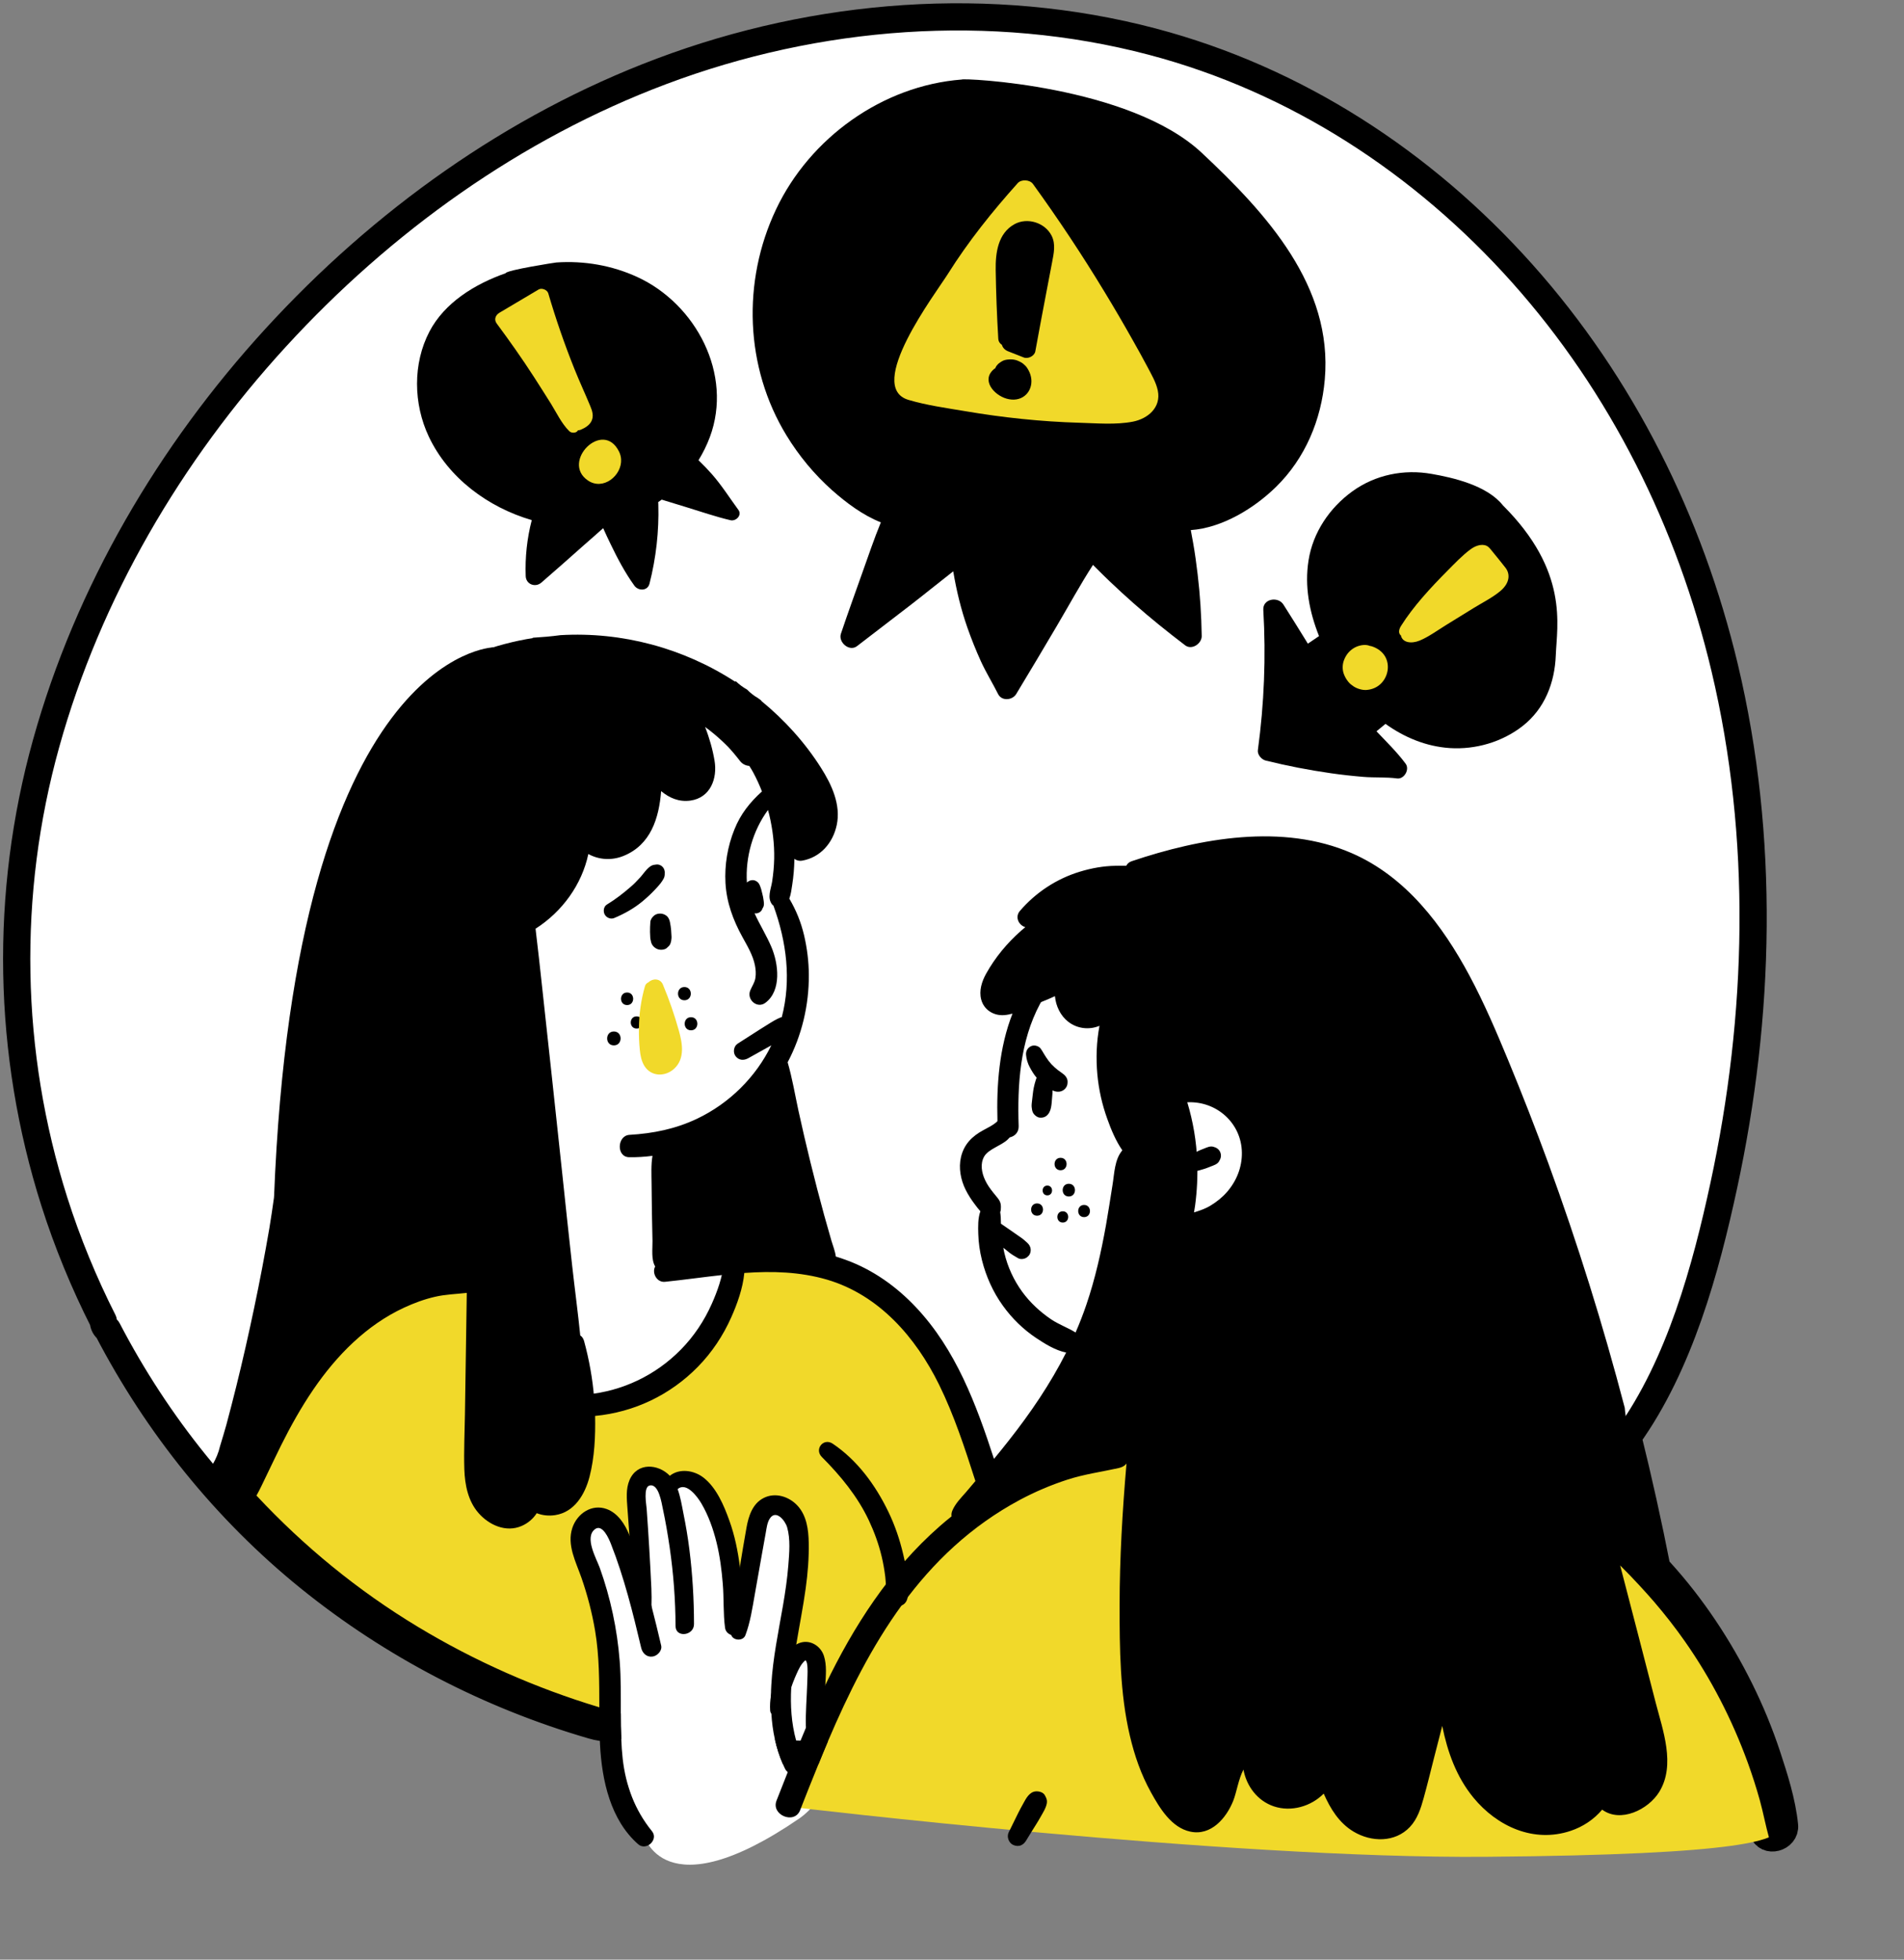 <?xml version="1.0" encoding="UTF-8" standalone="no"?>
<!DOCTYPE svg PUBLIC "-//W3C//DTD SVG 1.1//EN" "http://www.w3.org/Graphics/SVG/1.1/DTD/svg11.dtd">
<svg width="100%" height="100%" viewBox="0 0 340 350" version="1.1" xmlns="http://www.w3.org/2000/svg" xmlns:xlink="http://www.w3.org/1999/xlink" xml:space="preserve" xmlns:serif="http://www.serif.com/" style="fill-rule:evenodd;clip-rule:evenodd;stroke-linecap:round;stroke-linejoin:round;">
    <rect x="0" y="0" width="340" height="350" fill="#808080" stroke="none"/>
    <g transform="matrix(1,0,0,1,-1882,-740)">
        <g id="img_2-1" transform="matrix(1.06,0,0,1.052,-114.372,-39.491)">
            <rect x="1882.98" y="740.863" width="320.687" height="332.656" style="fill:none;"/>
            <g transform="matrix(0.943,0,0,0.95,1850.84,391.248)">
                <g>
                    <g transform="matrix(1,0,0,-1,35.048,696.806)">
                        <path d="M310.309,26.689C306.515,34.336 301.766,41.538 296.013,47.862C295.827,48.058 295.641,48.265 295.455,48.461C293.917,56.311 292.186,64.121 290.26,71.889C299.555,84.82 304.207,102.032 307.386,116.775C313.944,147.105 314.758,179.06 307.552,209.357C301.362,235.369 289.226,259.843 271.379,279.835C253.717,299.62 231.026,314.465 205.279,321.252C176.48,328.841 145.402,326.385 117.632,315.936C91.215,306.004 67.699,289.098 48.7,268.337C29.798,247.683 15.203,222.853 7.683,195.809C0.214,168.963 0.715,140.52 9.15,113.959C11.485,106.616 14.428,99.469 17.901,92.6L17.903,92.558C17.95,91.881 18.244,91.402 18.663,91.095C27.52,74.058 39.754,58.811 54.722,46.701C69.583,34.677 86.907,25.683 105.28,20.341C106.569,19.957 106.736,20.085 108.032,19.742C107.96,21.274 107.949,22.809 107.949,24.344C106.663,24.687 106.515,24.56 105.237,24.944C93.882,28.369 82.966,33.197 72.771,39.353C62.086,45.801 52.403,53.736 43.947,62.809C44.623,64.011 45.183,65.277 45.787,66.505C46.65,68.262 47.461,70.027 48.335,71.774C50.055,75.217 51.933,78.585 54.1,81.762C58.243,87.84 63.583,93.291 70.338,96.419C72.108,97.237 73.956,97.924 75.849,98.357C77.742,98.799 79.636,98.84 81.54,99.056C81.53,98.303 81.519,97.561 81.507,96.808C81.406,90.311 81.316,83.814 81.214,77.317C81.164,74.059 81.001,70.773 81.107,67.512C81.194,64.745 81.764,61.829 83.643,59.685C85.511,57.539 88.553,56.158 91.342,57.371C92.469,57.854 93.415,58.668 94.051,59.661C95.051,59.261 96.192,59.138 97.347,59.314C100.821,59.853 102.678,63.044 103.487,66.18C104.391,69.671 104.557,73.44 104.484,77.053C111.456,77.719 117.914,80.789 122.855,85.838C125.355,88.385 127.385,91.431 128.826,94.693C129.855,96.996 130.904,99.876 131.157,102.62C136.126,102.972 141.079,102.849 145.958,101.423C155.246,98.681 161.797,91.122 165.964,82.671C168.685,77.143 170.591,71.259 172.473,65.406C171.917,64.745 171.362,64.083 170.799,63.427C169.896,62.39 168.899,61.408 168.35,60.121C168.194,59.762 168.162,59.41 168.21,59.093C167.499,58.529 166.789,57.935 166.101,57.331C157.06,49.411 150.67,39.359 145.64,28.926C145.454,28.565 145.288,28.206 145.112,27.836C144.105,25.691 143.13,23.525 142.197,21.352L141.213,18.98C141.057,18.611 140.901,18.252 140.757,17.884C140.328,16.861 139.91,15.828 139.502,14.796C139.312,14.312 139.112,13.827 138.921,13.343C138.251,11.648 137.58,9.952 136.919,8.258C135.905,5.678 140.121,3.938 141.134,6.539C142.194,9.244 143.271,11.981 144.4,14.732C144.953,16.122 145.537,17.504 146.122,18.896C153.381,35.92 162.802,52.608 180.445,62.055C183.15,63.5 186.01,64.715 188.956,65.669C191.955,66.635 195.023,67.049 198.088,67.73C198.678,67.864 199.189,68.13 199.487,68.547C199.478,68.506 199.481,68.454 199.473,68.413C198.752,60.037 198.259,51.633 198.251,43.225C198.249,35.476 198.303,27.442 200.084,19.861C200.915,16.321 202.087,12.922 203.858,9.731C205.411,6.93 207.508,3.416 210.906,2.704C214.595,1.925 217.309,5.102 218.553,8.188C219.179,9.757 219.486,12.072 220.392,13.801C220.932,10.873 222.858,8.226 225.839,7.223C228.955,6.186 232.485,7.222 234.741,9.508C235.928,6.801 237.488,4.268 240.066,2.718C243.239,0.809 247.49,0.72 250.15,3.543C251.495,4.965 252.102,6.873 252.61,8.714C253.274,11.11 253.856,13.511 254.466,15.915C254.952,17.806 255.436,19.707 255.931,21.609C256.872,16.972 258.443,12.524 261.509,8.784C265.746,3.625 272.286,0.64 278.874,2.842C281.061,3.569 283.05,4.882 284.522,6.641C287.775,4.221 292.777,6.614 294.745,9.843C297.678,14.66 295.365,20.83 294.088,25.79C291.975,33.969 289.873,42.141 287.74,50.31C288.916,49.147 290.062,47.962 291.169,46.755C292.065,45.794 292.943,44.801 293.811,43.806C295.748,41.541 297.596,39.19 299.316,36.727C304.007,30.026 307.762,22.718 310.559,15.028C311.359,12.815 312.078,10.586 312.705,8.322C313.332,6.06 313.746,3.753 314.384,1.5C315.02,-0.744 318.481,0.227 318.248,2.44C317.823,6.673 316.436,10.987 315.115,15.007C313.785,19.005 312.183,22.906 310.309,26.689" style="fill:white;fill-rule:nonzero;"/>
                    </g>
                    <g transform="matrix(1,0,0,-1,35.048,696.806)">
                        <path d="M310.309,26.689C306.515,34.336 301.766,41.538 296.013,47.862C295.827,48.058 295.641,48.265 295.455,48.461C293.917,56.311 292.186,64.121 290.26,71.889C299.555,84.82 304.207,102.032 307.386,116.775C313.944,147.105 314.758,179.06 307.552,209.357C301.362,235.369 289.226,259.843 271.379,279.835C253.717,299.62 231.026,314.465 205.279,321.252C176.48,328.841 145.402,326.385 117.632,315.936C91.215,306.004 67.699,289.098 48.7,268.337C29.798,247.683 15.203,222.853 7.683,195.809C0.214,168.963 0.715,140.52 9.15,113.959C11.485,106.616 14.428,99.469 17.901,92.6L17.903,92.558C17.95,91.881 18.244,91.402 18.663,91.095C27.52,74.058 39.754,58.811 54.722,46.701C69.583,34.677 86.907,25.683 105.28,20.341C106.569,19.957 106.736,20.085 108.032,19.742C107.96,21.274 107.949,22.809 107.949,24.344C106.663,24.687 106.515,24.56 105.237,24.944C93.882,28.369 82.966,33.197 72.771,39.353C62.086,45.801 52.403,53.736 43.947,62.809C44.623,64.011 45.183,65.277 45.787,66.505C46.65,68.262 47.461,70.027 48.335,71.774C50.055,75.217 51.933,78.585 54.1,81.762C58.243,87.84 63.583,93.291 70.338,96.419C72.108,97.237 73.956,97.924 75.849,98.357C77.742,98.799 79.636,98.84 81.54,99.056C81.53,98.303 81.519,97.561 81.507,96.808C81.406,90.311 81.316,83.814 81.214,77.317C81.164,74.059 81.001,70.773 81.107,67.512C81.194,64.745 81.764,61.829 83.643,59.685C85.511,57.539 88.553,56.158 91.342,57.371C92.469,57.854 93.415,58.668 94.051,59.661C95.051,59.261 96.192,59.138 97.347,59.314C100.821,59.853 102.678,63.044 103.487,66.18C104.391,69.671 104.557,73.44 104.484,77.053C111.456,77.719 117.914,80.789 122.855,85.838C125.355,88.385 127.385,91.431 128.826,94.693C129.855,96.996 130.904,99.876 131.157,102.62C136.126,102.972 141.079,102.849 145.958,101.423C155.246,98.681 161.797,91.122 165.964,82.671C168.685,77.143 170.591,71.259 172.473,65.406C171.917,64.745 171.362,64.083 170.799,63.427C169.896,62.39 168.899,61.408 168.35,60.121C168.194,59.762 168.162,59.41 168.21,59.093C167.499,58.529 166.789,57.935 166.101,57.331C157.06,49.411 150.67,39.359 145.64,28.926C145.454,28.565 145.288,28.206 145.112,27.836C144.105,25.691 143.13,23.525 142.197,21.352L141.213,18.98C141.057,18.611 140.901,18.252 140.757,17.884C140.328,16.861 139.91,15.828 139.502,14.796C139.312,14.312 139.112,13.827 138.921,13.343C138.251,11.648 137.58,9.952 136.919,8.258C135.905,5.678 140.121,3.938 141.134,6.539C142.194,9.244 143.271,11.981 144.4,14.732C144.953,16.122 145.537,17.504 146.122,18.896C153.381,35.92 162.802,52.608 180.445,62.055C183.15,63.5 186.01,64.715 188.956,65.669C191.955,66.635 195.023,67.049 198.088,67.73C198.678,67.864 199.189,68.13 199.487,68.547C199.478,68.506 199.481,68.454 199.473,68.413C198.752,60.037 198.259,51.633 198.251,43.225C198.249,35.476 198.303,27.442 200.084,19.861C200.915,16.321 202.087,12.922 203.858,9.731C205.411,6.93 207.508,3.416 210.906,2.704C214.595,1.925 217.309,5.102 218.553,8.188C219.179,9.757 219.486,12.072 220.392,13.801C220.932,10.873 222.858,8.226 225.839,7.223C228.955,6.186 232.485,7.222 234.741,9.508C235.928,6.801 237.488,4.268 240.066,2.718C243.239,0.809 247.49,0.72 250.15,3.543C251.495,4.965 252.102,6.873 252.61,8.714C253.274,11.11 253.856,13.511 254.466,15.915C254.952,17.806 255.436,19.707 255.931,21.609C256.872,16.972 258.443,12.524 261.509,8.784C265.746,3.625 272.286,0.64 278.874,2.842C281.061,3.569 283.05,4.882 284.522,6.641C287.775,4.221 292.777,6.614 294.745,9.843C297.678,14.66 295.365,20.83 294.088,25.79C291.975,33.969 289.873,42.141 287.74,50.31C288.916,49.147 290.062,47.962 291.169,46.755C292.065,45.794 292.943,44.801 293.811,43.806C295.748,41.541 297.596,39.19 299.316,36.727C304.007,30.026 307.762,22.718 310.559,15.028C311.359,12.815 312.078,10.586 312.705,8.322C313.332,6.06 313.746,3.753 314.384,1.5C315.02,-0.744 318.481,0.227 318.248,2.44C317.823,6.673 316.436,10.987 315.115,15.007C313.785,19.005 312.183,22.906 310.309,26.689Z" style="fill:none;fill-rule:nonzero;stroke:black;stroke-width:4.86px;"/>
                    </g>
                    <g transform="matrix(1,0,0,-1,36.819,947.885)">
                        <path d="M112.654,251.952C112.654,251.952 116.014,238.022 140.466,254.784C149.201,260.771 160.191,290.363 160.191,290.363L149.715,314.385L128.422,327.233C128.422,327.233 113.951,336.368 103.814,322.586C83.395,294.822 94.923,304.468 97.079,295.213C99.235,285.957 106.117,276.522 106.117,276.522L106.202,271.92L112.654,251.952Z" style="fill:white;fill-rule:nonzero;"/>
                    </g>
                    <g transform="matrix(1,0,0,-1,35.813,896.304)">
                        <path d="M41.084,262.89C41.084,262.89 47.49,285.088 58.015,292.487C68.539,299.885 84.343,303.473 84.374,302.889C84.406,302.305 103.572,276.226 103.572,276.226C103.572,276.226 114.954,278.598 121.069,284.587C127.182,290.576 129.62,303.194 129.62,303.194C129.62,303.194 156.354,303.082 164.752,288.514C173.15,273.948 175.492,263.149 175.492,263.149C175.492,263.149 160.425,245.944 156.799,240.87C153.171,235.797 144.982,221.306 144.982,221.306C144.982,221.306 143.119,234.082 141.626,232.83C140.133,231.578 138.866,229.754 138.866,229.754C138.866,229.754 143.379,258.093 138.647,259.007C133.915,259.92 130.669,240.626 130.669,240.626C130.669,240.626 127.78,261.54 123.989,263.09C120.198,264.64 117.959,262.763 117.959,262.763C117.959,262.763 116.712,267.768 114.331,264.907C111.95,262.048 113.008,246.107 113.008,246.107C113.008,246.107 108.401,259.124 105.015,256.795C101.631,254.464 101.215,251.32 103.724,244.628C106.233,237.935 107.775,220.265 107.202,220.039C106.63,219.814 68.784,234.151 57.884,244.486C46.984,254.82 41.084,262.89 41.084,262.89" style="fill:rgb(241,217,42);fill-rule:nonzero;"/>
                    </g>
                    <g transform="matrix(1,0,0,-1,37.738,949.155)">
                        <path d="M138.27,258.096C138.27,258.096 215.64,248.826 262.247,249.205C308.855,249.584 314.759,252.246 314.632,254.579C314.506,256.914 309.409,275.367 301.147,287.406C292.887,299.444 276.287,314.152 269.604,318.668C262.921,323.183 204.983,326.677 184.765,318.168C164.545,309.659 150.174,286.835 146.122,278.811C142.07,270.788 138.27,258.096 138.27,258.096" style="fill:rgb(241,217,42);fill-rule:nonzero;"/>
                    </g>
                    <g transform="matrix(1,0,0,-1,37.678,987.715)">
                        <path d="M139.834,308.524C141.465,308.457 143.102,308.433 144.74,308.439C144.156,307.048 143.572,305.668 143.019,304.279C142.206,304.276 141.382,304.272 140.568,304.279C139.754,304.298 138.94,304.315 138.125,304.342C137.629,304.358 137.145,304.372 136.649,304.396C136.037,305.805 135.577,307.273 135.25,308.759C136.51,308.672 137.78,308.607 139.04,308.552C139.308,308.546 139.566,308.53 139.834,308.524" style="fill-rule:nonzero;"/>
                    </g>
                    <g transform="matrix(1,0,0,-1,36.969,961.917)">
                        <path d="M114.049,297.744C113.005,297.636 112.285,298.379 112.069,299.326C110.598,305.558 109.006,311.958 106.655,317.917C106.308,318.804 105.153,321.51 103.826,320.522C101.867,319.057 104.081,315.254 104.674,313.608C106.592,308.254 107.793,302.615 108.234,296.934C108.475,293.828 108.428,290.705 108.431,287.596C108.432,286.062 108.443,284.528 108.516,282.998C108.559,281.826 108.642,280.657 108.768,279.49C109.316,274.68 110.933,270.319 113.999,266.542C115.235,265.024 112.969,262.944 111.531,264.215C106.569,268.569 105.053,275.654 104.72,281.979C104.682,282.676 104.654,283.385 104.637,284.085C104.595,285.616 104.594,287.151 104.594,288.685C104.584,293.247 104.604,297.798 103.843,302.349C103.298,305.574 102.478,308.731 101.404,311.824C100.416,314.664 98.758,317.694 99.777,320.756C100.628,323.304 103.238,325.093 105.907,324.115C107.935,323.37 109.186,321.379 109.97,319.444C110.041,319.263 110.113,319.091 110.173,318.92C111.633,314.973 112.842,310.899 113.909,306.797C114.52,304.442 115.091,302.083 115.64,299.735C115.867,298.789 114.93,297.833 114.049,297.744" style="fill-rule:nonzero;"/>
                    </g>
                    <g transform="matrix(1,0,0,-1,37.164,916.521)">
                        <path d="M121.313,258.158C121.314,256.058 118.03,255.664 118.017,257.794C117.999,262.509 117.642,267.196 116.967,271.865C116.624,274.194 116.23,276.52 115.735,278.821C115.531,279.747 115.017,283.332 113.381,282.924C112.212,282.645 112.805,279.506 112.855,278.768C113.024,276.398 113.184,274.017 113.323,271.646C113.463,269.265 113.591,266.884 113.699,264.511C113.746,263.462 113.74,262.432 113.714,261.401C113.684,260.041 113.624,258.689 113.626,257.319C113.621,256.083 111.854,255.823 111.681,257.101C111.484,258.449 111.104,259.768 110.918,261.117C110.751,262.292 110.666,263.482 110.55,264.67C110.311,267.2 110.111,269.742 109.901,272.285C109.859,272.869 109.806,273.464 109.774,274.049C109.646,275.668 109.527,277.279 109.419,278.89C109.299,280.551 109.12,282.312 109.787,283.883C111.157,287.119 114.921,286.808 116.994,284.665C117.299,284.352 117.565,284.005 117.782,283.616C118.021,283.186 118.22,282.744 118.389,282.28C118.897,280.897 119.133,279.396 119.416,277.969C119.851,275.831 120.216,273.668 120.487,271.499C121.046,267.082 121.308,262.617 121.313,258.158" style="fill-rule:nonzero;"/>
                    </g>
                    <g transform="matrix(1,0,0,-1,37.292,917.365)">
                        <path d="M129.965,258.293C129.865,257.115 128.722,256.733 127.829,257.066C127.273,257.241 126.816,257.691 126.729,258.355C126.384,260.931 126.546,263.627 126.323,266.231C126.129,268.681 125.81,271.135 125.228,273.523C124.633,275.951 123.78,278.387 122.51,280.553C121.852,281.67 119.846,284.486 118.261,283.124C118.192,283.078 118.134,283.024 118.075,282.958C116.918,281.702 115.095,283.24 116.038,284.63C116.277,284.983 116.559,285.275 116.866,285.509C118.584,286.878 121.178,286.514 122.898,285.166C125.198,283.375 126.557,280.154 127.505,277.487C128.461,274.842 129.024,272.061 129.381,269.269C129.432,268.901 129.472,268.543 129.513,268.174C129.851,264.97 130.234,261.511 129.965,258.293" style="fill-rule:nonzero;"/>
                    </g>
                    <g transform="matrix(1,0,0,-1,37.525,946.705)">
                        <path d="M141.447,302.9C141.502,300.174 141.279,297.454 140.91,294.757C140.461,291.458 139.779,288.085 139.221,284.698C138.794,282.131 138.439,279.558 138.32,277.009C138.153,273.808 138.345,270.637 139.193,267.542C139.296,267.167 139.409,266.792 139.532,266.417C139.816,265.547 140.151,264.681 140.558,263.817C140.651,263.626 140.702,263.444 140.722,263.269C140.927,261.757 138.862,260.913 137.698,261.88C137.504,262.045 137.327,262.251 137.2,262.523C137.061,262.803 136.932,263.095 136.802,263.386C136.191,264.795 135.73,266.263 135.403,267.748C135.063,269.254 134.868,270.788 134.773,272.338C134.695,273.405 134.667,274.484 134.701,275.557C134.698,276.195 134.726,276.824 134.763,277.465C135.038,282.268 136.04,286.966 136.854,291.695C137.261,294.075 137.616,296.463 137.805,298.872C137.975,301.044 138.201,303.517 137.592,305.636C137.262,306.791 135.624,308.886 134.51,307.23C134.024,306.503 133.923,305.509 133.773,304.667C133.551,303.44 133.33,302.202 133.108,300.965C132.676,298.501 132.232,296.037 131.8,293.574C131.374,291.172 131.006,288.66 130.141,286.369C129.729,285.244 127.941,285.363 127.596,286.405C127.548,286.517 127.532,286.639 127.525,286.773C127.485,289.962 128.229,293.174 128.759,296.302C128.893,297.071 129.015,297.839 129.149,298.608C129.537,300.947 129.914,303.284 130.335,305.613C130.708,307.652 131.393,309.83 133.345,310.853C135.427,311.953 137.942,311.153 139.464,309.484C141.083,307.709 141.405,305.215 141.447,302.9" style="fill-rule:nonzero;"/>
                    </g>
                    <g transform="matrix(1,0,0,-1,37.661,965.004)">
                        <path d="M144.275,295.751C144.255,295.534 144.248,295.317 144.239,295.1C144.153,292.871 144.184,290.588 143.975,288.362C143.801,286.643 141.105,286.621 140.835,288.182C140.811,288.263 140.806,288.335 140.8,288.417C140.74,290.885 140.954,293.378 141.037,295.843C141.063,296.885 141.142,298.073 141.09,298.842C141.082,299.007 141.072,299.182 141.043,299.345C141.027,299.447 141.01,299.549 140.995,299.651C140.983,299.681 140.972,299.701 140.97,299.742C140.923,299.863 140.875,299.974 140.828,300.084C140.817,300.105 140.795,300.124 140.771,300.174C140.762,300.164 140.751,300.163 140.721,300.151C140.561,300.07 140.346,299.843 140.134,299.573C139.606,298.875 139.197,297.875 138.813,296.989C138.575,296.43 138.369,295.873 138.182,295.307C137.686,293.829 137.325,292.316 136.861,290.829C136.554,289.824 135.171,289.914 134.637,290.637C134.514,290.795 134.432,290.986 134.421,291.201C134.362,292.084 134.417,292.972 134.564,293.855C134.793,295.35 135.249,296.817 135.793,298.195C136.47,299.931 137.397,302.02 139.084,302.997C139.204,303.065 139.325,303.123 139.455,303.181C141.375,304.037 143.428,302.841 144.035,300.928C144.557,299.278 144.367,297.476 144.275,295.751" style="fill-rule:nonzero;"/>
                    </g>
                    <g transform="matrix(1,0,0,-1,38.486,1011.44)">
                        <path d="M182.672,322.483C182.377,323.025 181.652,323.213 181.091,323.183C179.897,323.121 179.283,321.871 178.783,320.958C178.484,320.412 178.179,319.87 177.907,319.31C177.346,318.156 176.778,317.005 176.206,315.856C175.803,315.045 176.243,313.906 177.085,313.577C177.502,313.415 177.984,313.361 178.407,313.545C178.856,313.741 179.11,314.042 179.364,314.456C179.668,314.953 179.971,315.451 180.275,315.948C180.825,316.836 181.399,317.711 181.909,318.624C182.13,319.021 182.371,319.414 182.577,319.82C182.687,320.038 182.789,320.275 182.872,320.504C182.993,320.833 183.086,321.222 183.03,321.574C182.976,321.921 182.842,322.172 182.672,322.483" style="fill-rule:nonzero;"/>
                    </g>
                    <g transform="matrix(1,0,0,-1,39.079,778.143)">
                        <path d="M213.428,204.061C213.202,204.646 212.722,204.953 212.138,205.094C211.574,205.232 211.016,204.961 210.503,204.754C210.188,204.627 209.866,204.509 209.556,204.367C208.894,204.066 208.26,203.725 207.636,203.355C207.392,203.228 207.148,203.102 206.904,202.975C206.568,202.8 206.298,202.607 206.138,202.245C206.002,201.935 205.975,201.505 206.113,201.189C206.256,200.86 206.499,200.556 206.842,200.423C207.201,200.283 207.529,200.291 207.899,200.397L208.848,200.667C209.5,200.816 210.142,200.985 210.778,201.2C211.101,201.309 211.416,201.445 211.733,201.568C212.246,201.769 212.851,201.943 213.167,202.43C213.496,202.937 213.656,203.47 213.428,204.061" style="fill-rule:nonzero;"/>
                    </g>
                    <g transform="matrix(1,0,0,-1,37.831,907.164)">
                        <path d="M158.014,261.303C157.397,263.921 156.534,266.465 155.362,268.889C153.062,273.638 149.847,278.062 145.432,281.038C143.784,282.148 142.091,280.062 143.487,278.663C146.818,275.325 149.868,271.62 151.885,267.329C152.855,265.263 153.645,263.093 154.174,260.871C154.457,259.681 154.668,258.467 154.817,257.254C154.965,256.052 154.887,254.773 155.141,253.596C155.569,251.611 158.405,251.364 158.805,253.53C159.254,255.955 158.572,258.936 158.014,261.303" style="fill-rule:nonzero;"/>
                    </g>
                    <g transform="matrix(1,0,0,-1,38.583,749.798)">
                        <path d="M180.959,188.684L180.962,188.692L180.969,188.719L180.959,188.684" style="fill-rule:nonzero;"/>
                    </g>
                    <g transform="matrix(1,0,0,-1,38.581,750.197)">
                        <path d="M180.854,188.718C180.89,188.839 180.925,188.961 180.96,189.082C180.953,189.057 180.941,189.037 180.934,189.011C180.907,188.913 180.881,188.816 180.854,188.718" style="fill-rule:nonzero;"/>
                    </g>
                    <g transform="matrix(1,0,0,-1,38.549,750.438)">
                        <path d="M186.024,190.278C185.909,190.377 185.782,190.462 185.663,190.555C185.42,190.743 185.162,190.91 184.918,191.095C184.505,191.409 184.135,191.766 183.774,192.136C183.42,192.531 183.093,192.948 182.811,193.398C182.665,193.632 182.51,193.862 182.372,194.102C182.319,194.192 182.164,194.476 182.407,194.027C182.323,194.184 182.244,194.343 182.143,194.49C182.06,194.611 181.978,194.735 181.9,194.859C181.568,195.389 180.745,195.618 180.178,195.371C179.562,195.103 179.194,194.51 179.246,193.835C179.305,193.066 179.53,192.309 179.891,191.627C180.249,190.951 180.643,190.297 181.141,189.713C181.082,189.597 181.038,189.467 180.996,189.331C180.851,188.866 180.717,188.412 180.624,187.933C180.549,187.552 180.497,187.176 180.454,186.792C180.412,186.426 180.37,186.059 180.327,185.693C180.305,185.493 180.278,185.295 180.259,185.095C180.215,184.627 180.245,184.277 180.384,183.829C180.351,183.968 180.316,184.108 180.281,184.247C180.323,183.884 180.409,183.504 180.652,183.218C180.919,182.908 181.265,182.63 181.693,182.585C182.094,182.543 182.509,182.616 182.84,182.864C183.853,183.623 183.79,185.082 183.907,186.225C183.948,186.639 183.976,187.046 183.987,187.46C184.041,187.436 184.091,187.406 184.146,187.383C184.762,187.137 185.423,187.138 185.984,187.539C186.18,187.68 186.312,187.831 186.435,188.03C186.633,188.352 186.66,188.637 186.667,188.998C186.665,189.179 186.646,189.354 186.566,189.538C186.44,189.827 186.264,190.07 186.024,190.278" style="fill-rule:nonzero;"/>
                    </g>
                    <g transform="matrix(1,0,0,-1,38.693,750.449)">
                        <path d="M186.523,188.973C186.524,189.007 186.524,189.04 186.525,189.075C186.525,189.052 186.523,189.032 186.523,189.01L186.523,188.973" style="fill-rule:nonzero;"/>
                    </g>
                    <g transform="matrix(1,0,0,-1,35.723,809.041)">
                        <path d="M315.565,125.879C314.237,129.873 312.635,133.772 310.762,137.553C306.972,145.193 302.225,152.391 296.478,158.71C296.291,158.906 296.106,159.112 295.92,159.309C294.757,165.242 293.483,171.152 292.1,177.039C292.014,177.281 291.935,177.527 291.869,177.776C291.104,180.723 290.242,183.641 289.476,186.588C289.237,187.508 289.095,188.422 289.032,189.322C285.167,204.094 280.617,218.688 275.378,233.032C273.108,239.22 270.715,245.372 268.191,251.475C266.082,256.571 263.911,261.664 261.311,266.527C256.464,275.593 249.93,284.249 240.24,288.46C227.923,293.816 213.199,291.145 200.933,287.01C200.478,286.861 200.164,286.567 199.978,286.207C199.287,286.221 198.629,286.206 198.053,286.195C195.903,286.161 193.772,285.777 191.715,285.151C187.551,283.896 183.793,281.428 180.965,278.114C180.037,277.012 180.786,275.55 181.946,275.232C181.699,275.033 181.453,274.824 181.217,274.616C178.701,272.4 176.574,269.844 174.941,266.913C174.172,265.533 173.644,263.877 174.059,262.305C174.54,260.446 176.298,259.357 178.184,259.51C178.666,259.547 179.155,259.646 179.653,259.776C177.282,253.757 176.782,247.017 176.965,240.581C176.907,240.516 176.87,240.452 176.8,240.387C176.102,239.793 175.268,239.398 174.469,238.963C172.437,237.874 170.981,236.426 170.447,234.121C169.996,232.193 170.399,230.083 171.266,228.328C171.74,227.375 172.313,226.49 172.956,225.65C173.267,225.234 173.578,224.819 173.916,224.456C173.459,223.185 173.499,221.704 173.539,220.399C173.583,218.816 173.811,217.263 174.194,215.729C174.929,212.804 176.171,210.018 177.94,207.571C179.544,205.331 181.578,203.341 183.864,201.817C185.424,200.779 187.3,199.593 189.237,199.205C186.409,193.614 182.88,188.419 178.978,183.471C178.113,182.368 177.234,181.278 176.344,180.199C173.182,189.933 169.541,199.723 162.418,207.286C158.932,211 154.712,214.004 149.912,215.752C149.303,215.976 148.695,216.18 148.088,216.364C147.975,217.305 147.584,218.241 147.307,219.183C146.864,220.704 146.432,222.225 146.008,223.757C145.15,226.882 144.34,230.03 143.562,233.18C142.808,236.259 142.085,239.34 141.413,242.434C140.794,245.304 140.306,248.253 139.483,251.081C142.014,255.863 143.306,261.277 143.268,266.732C143.253,269.099 142.961,271.451 142.424,273.76C141.851,276.169 141.008,278.224 139.782,280.331C140.08,281.108 140.175,282.009 140.306,282.839C140.535,284.294 140.651,285.762 140.685,287.226C140.682,287.298 140.678,287.359 140.685,287.432C141.069,287.164 141.53,287.025 142.02,287.103C145.326,287.663 147.574,290.267 148.254,293.485C149.026,297.109 147.337,300.725 145.435,303.712C142.575,308.23 138.905,312.285 134.747,315.684C134.768,315.688 134.789,315.694 134.81,315.699C134.606,315.84 134.406,315.989 134.212,316.148C133.467,316.576 132.806,317.098 132.217,317.7C131.489,318.103 130.832,318.605 130.23,319.167C130.166,319.157 130.104,319.144 130.039,319.135C120.824,325.108 109.9,328.049 98.914,327.413C97.257,327.19 95.61,327.052 93.928,326.949C93.939,326.93 93.95,326.91 93.962,326.891C90.603,326.358 87.283,325.478 84.094,324.296C81.561,323.364 79.215,322.144 76.938,320.767C76.955,320.637 76.972,320.509 76.985,320.378C77.325,316.954 75.907,313.702 73.57,311.323C73.994,310.424 74.389,309.508 74.742,308.571C76.474,303.959 77.296,299.051 77.119,294.151L76.917,294.313C76.894,294.02 76.875,293.751 76.864,293.566C76.809,292.658 76.755,291.751 76.691,290.845C76.485,287.96 76.304,285.048 75.843,282.188C75.572,280.504 75.183,278.809 74.666,277.151C79.54,275.786 83.106,271.03 83.623,265.961C83.856,263.687 83.944,261.409 84.094,259.132C84.158,258.163 84.3,257.191 84.34,256.223C84.385,255.916 84.417,255.686 84.437,255.525C84.502,255.279 84.568,255.034 84.643,254.791C86.5,248.197 83.362,241.803 76.941,239.334C72.78,237.733 67.733,239.139 64.477,242.23C63.916,241.876 63.343,241.543 62.758,241.241C61.15,240.412 59.487,239.626 57.818,238.899C57.338,238.61 56.849,238.337 56.375,238.032C54.369,236.74 52.179,236.116 50.011,236.079C49.782,234.719 49.295,233.42 48.598,232.233C47.895,228.661 47.499,224.984 46.895,221.425C46.073,216.644 45.168,211.879 44.168,207.14C43.185,202.473 42.14,197.825 40.99,193.191C40.416,190.874 39.821,188.566 39.204,186.267C38.867,185.011 38.449,183.73 38.075,182.448C37.809,181.293 37.349,180.193 36.743,179.176C36.83,178.131 36.754,177.104 36.54,176.114C42.199,169.354 48.482,163.114 55.36,157.549C70.211,145.535 87.522,136.547 105.882,131.209C107.169,130.825 108.465,130.463 109.761,130.121C109.688,131.652 109.677,133.186 109.677,134.72C108.392,135.062 107.116,135.425 105.838,135.81C94.492,139.231 83.583,144.056 73.397,150.207C62.719,156.651 53.043,164.58 44.593,173.646C45.269,174.847 45.828,176.113 46.432,177.34C47.294,179.096 48.105,180.859 48.977,182.605C50.696,186.045 52.573,189.41 54.738,192.586C58.879,198.659 64.215,204.107 70.965,207.232C72.734,208.049 74.581,208.736 76.472,209.168C78.364,209.61 80.256,209.65 82.16,209.868C82.149,209.115 82.137,208.374 82.127,207.621C82.025,201.128 81.934,194.637 81.833,188.144C81.783,184.888 81.621,181.605 81.725,178.346C81.814,175.581 82.383,172.667 84.261,170.524C86.127,168.38 89.167,167 91.954,168.212C93.081,168.695 94.025,169.509 94.661,170.5C95.661,170.101 96.8,169.978 97.954,170.153C101.426,170.692 103.282,173.882 104.091,177.015C104.993,180.502 105.159,184.27 105.087,187.88C112.053,188.546 118.507,191.614 123.444,196.659C125.943,199.204 127.97,202.249 129.41,205.508C130.439,207.809 131.488,210.686 131.74,213.429C136.706,213.781 141.655,213.657 146.531,212.232C155.812,209.492 162.358,201.939 166.523,193.495C169.241,187.969 171.145,182.09 173.027,176.241C172.47,175.581 171.915,174.919 171.353,174.264C170.452,173.227 169.455,172.246 168.907,170.961C168.751,170.602 168.718,170.25 168.766,169.933C168.055,169.37 167.347,168.776 166.658,168.172C157.625,160.258 151.239,150.213 146.213,139.788C146.027,139.428 145.861,139.069 145.685,138.699C144.679,136.554 143.705,134.39 142.773,132.219L141.788,129.849C141.633,129.48 141.477,129.122 141.333,128.754C140.904,127.732 140.487,126.7 140.079,125.669C139.889,125.184 139.689,124.7 139.499,124.217C138.829,122.522 138.158,120.828 137.498,119.135C136.484,116.557 140.698,114.818 141.71,117.417C142.768,120.12 143.845,122.856 144.973,125.605C145.526,126.994 146.11,128.374 146.694,129.765C153.947,146.777 163.361,163.452 180.994,172.893C183.695,174.336 186.554,175.551 189.499,176.504C192.494,177.47 195.56,177.883 198.623,178.564C199.212,178.698 199.723,178.963 200.02,179.381C200.012,179.339 200.015,179.288 200.007,179.246C199.287,170.877 198.794,162.479 198.786,154.076C198.783,146.333 198.838,138.305 200.618,130.73C201.448,127.191 202.619,123.795 204.389,120.606C205.941,117.808 208.036,114.297 211.431,113.585C215.118,112.806 217.83,115.981 219.073,119.065C219.698,120.633 220.006,122.946 220.911,124.673C221.45,121.748 223.375,119.102 226.353,118.1C229.468,117.064 232.995,118.1 235.25,120.384C236.436,117.679 237.994,115.148 240.57,113.598C243.742,111.69 247.989,111.602 250.647,114.422C251.991,115.844 252.598,117.751 253.106,119.591C253.77,121.984 254.35,124.385 254.961,126.785C255.445,128.676 255.929,130.576 256.424,132.477C257.364,127.843 258.934,123.398 261.998,119.661C266.232,114.505 272.767,111.523 279.351,113.723C281.536,114.449 283.524,115.761 284.994,117.519C288.245,115.101 293.243,117.492 295.21,120.719C298.141,125.532 295.83,131.698 294.552,136.654C292.441,144.828 290.342,152.993 288.21,161.156C289.385,159.994 290.53,158.81 291.636,157.604C292.533,156.643 293.41,155.651 294.277,154.658C296.212,152.395 298.058,150.044 299.778,147.583C304.466,140.887 308.218,133.584 311.013,125.899C311.812,123.688 312.53,121.462 313.158,119.199C313.784,116.937 314.198,114.633 314.834,112.382C315.471,110.14 318.93,111.11 318.696,113.322C318.271,117.551 316.885,121.863 315.565,125.879M138.234,259.096C138.053,259.025 137.863,258.932 137.682,258.851C137.261,258.653 136.862,258.405 136.463,258.166C135.795,257.759 135.138,257.343 134.482,256.926C133.168,256.083 131.864,255.251 130.55,254.407C129.844,253.957 129.668,252.825 130.188,252.164C130.775,251.412 131.641,251.367 132.432,251.801C133.771,252.553 135.12,253.306 136.46,254.047C136.5,254.071 136.54,254.093 136.569,254.116C133.789,248.415 129.079,243.752 123.317,241C119.453,239.163 115.481,238.362 111.231,238.111C109.004,237.98 108.85,234.161 111.16,234.112C112.561,234.085 113.956,234.181 115.337,234.359C115.063,232.768 115.157,231.013 115.173,229.407C115.194,227.69 115.214,225.98 115.235,224.262C115.256,222.544 115.298,220.827 115.339,219.12C115.361,217.762 115.075,215.821 115.821,214.584C115.2,213.511 116.05,211.693 117.576,211.848C121.006,212.199 124.479,212.706 127.95,213.079C127.888,212.706 127.815,212.33 127.722,211.955C127.365,210.381 126.84,208.859 126.2,207.373C124.911,204.379 123.143,201.647 120.894,199.27C116.745,194.874 110.909,191.984 104.917,191.032C104.647,194.488 104.029,197.903 103.117,201.262C102.987,201.739 102.733,202.065 102.433,202.265C102.012,206.443 101.446,210.603 100.984,214.769C100.372,220.358 99.76,225.947 99.18,231.537C97.997,242.728 96.773,253.906 95.56,265.084C95.22,268.134 94.91,271.185 94.529,274.233C94.506,274.469 94.472,274.714 94.449,274.949C99.245,278.021 102.722,282.853 103.878,288.3C105.768,287.25 108.071,287.116 110.137,287.95C115.035,289.914 116.504,294.73 116.882,299.539C118.326,298.34 120.036,297.567 122.091,297.844C125.679,298.336 126.974,301.784 126.419,305.008C126.085,306.987 125.51,309.036 124.734,311.002C125.281,310.609 125.807,310.206 126.325,309.77C127.221,309.026 128.066,308.237 128.884,307.406C128.917,307.368 128.938,307.348 128.959,307.329C128.972,307.308 128.982,307.299 129.004,307.27C129.091,307.191 129.167,307.102 129.245,307.015C129.453,306.779 129.662,306.532 129.87,306.297C130.267,305.824 130.642,305.349 131.018,304.866C131.405,304.383 132.019,304.076 132.628,304.047C132.875,303.659 133.122,303.281 133.33,302.88C133.925,301.78 134.439,300.644 134.894,299.484C132.754,297.546 131.065,295.447 129.961,292.658C128.744,289.637 128.201,286.364 128.377,283.11C128.576,279.64 129.733,276.511 131.391,273.491C132.271,271.882 133.287,270.216 133.643,268.393C133.785,267.67 133.837,266.92 133.732,266.194C133.605,265.312 133.123,264.699 132.796,263.899C132.141,262.288 134.025,260.599 135.509,261.709C138.438,263.896 137.838,268.713 136.598,271.642C135.711,273.746 134.496,275.657 133.572,277.708C133.728,277.675 133.892,277.673 134.055,277.713C134.349,277.791 134.619,277.939 134.802,278.186C134.897,278.325 134.961,278.473 135.015,278.619C135.054,278.673 135.081,278.716 135.11,278.769C135.249,279.034 135.264,279.354 135.237,279.641C135.23,279.785 135.202,279.917 135.184,280.05C135.132,280.449 135.061,280.815 134.958,281.202L134.76,281.994C134.694,282.258 134.577,282.509 134.482,282.761C134.267,283.295 133.658,283.715 133.055,283.62C132.82,283.588 132.608,283.504 132.41,283.37C132.34,283.325 132.271,283.27 132.203,283.193C131.908,287.708 133.265,292.488 135.969,296.165C136.046,295.892 136.121,295.628 136.188,295.353C136.801,292.782 137.132,290.102 137.079,287.463C137.05,286.091 136.918,284.726 136.714,283.377C136.499,282.015 135.787,280.525 136.686,279.308C136.754,279.219 136.851,279.142 136.947,279.064C139.293,272.642 140.17,265.761 138.438,259.149C138.367,259.134 138.306,259.121 138.234,259.096M197.519,229.153C197.134,226.764 196.779,224.366 196.353,221.975C195.491,217.171 194.422,212.387 192.85,207.762C192.273,206.072 191.631,204.411 190.925,202.796L190.926,202.787C189.542,203.649 187.924,204.22 186.578,205.125C184.579,206.479 182.812,208.114 181.388,210.064C179.887,212.124 178.791,214.495 178.202,216.987C178.124,217.291 178.076,217.618 178.017,217.934C178.384,217.634 178.75,217.335 179.116,217.046C179.6,216.671 180.131,216.37 180.652,216.069C181.108,215.805 181.844,215.907 182.249,216.237C182.486,216.426 182.661,216.599 182.78,216.884C183.062,217.579 182.858,218.289 182.326,218.785C181.958,219.125 181.612,219.447 181.195,219.733C180.808,220.01 180.413,220.278 180.018,220.554C179.225,221.109 178.423,221.663 177.631,222.206C177.621,222.216 177.6,222.225 177.589,222.235C177.581,222.934 177.555,223.624 177.456,224.308C177.501,224.434 177.545,224.56 177.558,224.705C177.611,225.429 177.603,225.973 177.167,226.598C176.877,227.015 176.505,227.397 176.195,227.813C175.664,228.484 175.142,229.197 174.78,229.98C174.118,231.376 173.856,232.968 174.6,234.254C175.353,235.551 177.525,236.132 178.734,237.218C178.881,237.348 179.026,237.501 179.172,237.663L179.182,237.663C180.027,237.854 180.783,238.543 180.754,239.644C180.507,247.054 180.992,254.834 184.563,261.504C184.619,261.61 184.685,261.726 184.752,261.833C185.567,262.166 186.414,262.5 187.237,262.894C187.394,261.142 188.22,259.395 189.617,258.318C191.197,257.085 193.353,256.821 195.195,257.6C194.65,254.75 194.552,251.8 194.812,248.899C195.061,246.205 195.659,243.53 196.579,240.985C197.247,239.106 198.09,237.051 199.274,235.344C197.88,233.703 197.859,231.231 197.519,229.153M217.945,227.871C217.111,226.92 216.124,226.135 215.048,225.48C214.09,224.892 213.099,224.571 212.077,224.248C212.147,224.654 212.209,225.048 212.269,225.453C212.622,228.057 212.746,230.699 212.656,233.32C212.523,236.917 211.917,240.497 210.877,243.932L210.886,243.933C216.135,244.176 220.562,240.193 220.63,234.936C220.67,232.312 219.661,229.828 217.945,227.871" style="fill-rule:nonzero;"/>
                    </g>
                    <g transform="matrix(1,0,0,-1,37.245,697.422)">
                        <path d="M115.216,166.036C114.848,166.042 114.448,165.951 114.15,165.716C113.791,165.433 113.474,165.016 113.436,164.544C113.386,163.941 113.368,163.338 113.374,162.734C113.377,162.505 113.394,162.277 113.405,162.048C113.411,161.934 113.416,161.82 113.421,161.706C113.429,161.532 113.468,161.368 113.514,161.204C113.539,161.051 113.569,160.899 113.623,160.757C113.748,160.434 113.962,160.151 114.241,159.946C114.564,159.709 114.911,159.574 115.315,159.567C115.654,159.561 116.106,159.639 116.365,159.881C116.382,159.896 116.399,159.912 116.415,159.927C116.531,160.036 116.647,160.145 116.763,160.254C116.932,160.447 117.041,160.665 117.09,160.911C117.135,161.067 117.156,161.113 117.165,161.239C117.167,161.293 117.171,161.339 117.183,161.391L117.041,160.908C117.182,161.251 117.231,161.57 117.215,161.943C117.213,161.995 117.208,162.047 117.204,162.099C117.198,162.213 117.191,162.327 117.184,162.441C117.17,162.669 117.162,162.898 117.142,163.125C117.103,163.582 117.027,164.031 116.94,164.48C116.857,164.918 116.677,165.372 116.304,165.651C115.979,165.893 115.623,166.028 115.216,166.036" style="fill-rule:nonzero;"/>
                    </g>
                    <g transform="matrix(1,0,0,-1,37.084,683.369)">
                        <path d="M114.459,156.3C114.783,156.644 115.108,156.995 115.399,157.368C115.606,157.633 115.806,157.928 115.963,158.223C116.126,158.53 116.177,158.826 116.164,159.132C116.227,159.693 115.988,160.258 115.5,160.557C115.13,160.784 114.769,160.799 114.41,160.711C113.313,160.662 112.523,159.269 111.853,158.526C111.551,158.191 111.242,157.865 110.924,157.547C110.84,157.463 110.754,157.381 110.671,157.297L110.631,157.258C110.474,157.112 110.314,156.968 110.153,156.826C108.804,155.642 107.372,154.529 105.835,153.599C105.246,153.243 105.135,152.387 105.438,151.826C105.755,151.24 106.503,150.921 107.141,151.189C108.965,151.955 110.702,152.925 112.224,154.196C113.007,154.852 113.761,155.554 114.459,156.3" style="fill-rule:nonzero;"/>
                    </g>
                    <g transform="matrix(1,0,0,-1,35.941,703.258)">
                        <path d="M86.618,219.441C86.618,219.441 51.307,218.412 47.512,121.176L68.117,112.921L87.131,128.285L89.951,157.658L92.619,210.177L86.618,219.441Z" style="fill-rule:nonzero;"/>
                    </g>
                    <g transform="matrix(1,0,0,-1,38.676,788.862)">
                        <path d="M186.761,206.917C188.223,206.917 188.225,209.188 186.761,209.188C185.3,209.188 185.298,206.917 186.761,206.917" style="fill-rule:nonzero;"/>
                    </g>
                    <g transform="matrix(1,0,0,-1,38.606,788.978)">
                        <path d="M182.994,207.235C184.117,207.235 184.119,208.98 182.994,208.98C181.872,208.98 181.87,207.235 182.994,207.235" style="fill-rule:nonzero;"/>
                    </g>
                    <g transform="matrix(1,0,0,-1,38.657,798.338)">
                        <path d="M185.7,211.739C186.992,211.739 186.994,213.747 185.7,213.747C184.408,213.747 184.406,211.739 185.7,211.739" style="fill-rule:nonzero;"/>
                    </g>
                    <g transform="matrix(1,0,0,-1,38.567,795.742)">
                        <path d="M181.197,210.359C182.611,210.359 182.614,212.558 181.197,212.558C179.782,212.558 179.779,210.359 181.197,210.359" style="fill-rule:nonzero;"/>
                    </g>
                    <g transform="matrix(1,0,0,-1,38.648,779.624)">
                        <path d="M185.316,202.367C186.747,202.367 186.749,204.59 185.316,204.59C183.885,204.59 183.883,202.367 185.316,202.367" style="fill-rule:nonzero;"/>
                    </g>
                    <g transform="matrix(1,0,0,-1,38.73,796.259)">
                        <path d="M189.433,210.627C190.833,210.627 190.836,212.802 189.433,212.802C188.034,212.802 188.031,210.627 189.433,210.627" style="fill-rule:nonzero;"/>
                    </g>
                    <g transform="matrix(1,0,0,-1,37.342,719.316)">
                        <path d="M119.421,172.438C120.944,172.438 120.946,174.804 119.421,174.804C117.899,174.804 117.897,172.438 119.421,172.438" style="fill-rule:nonzero;"/>
                    </g>
                    <g transform="matrix(1,0,0,-1,37.365,729.973)">
                        <path d="M120.579,177.726C122.086,177.726 122.088,180.068 120.579,180.068C119.072,180.068 119.07,177.726 120.579,177.726" style="fill-rule:nonzero;"/>
                    </g>
                    <g transform="matrix(1,0,0,-1,37.096,735.173)">
                        <path d="M107.066,180.229C108.665,180.229 108.668,182.715 107.066,182.715C105.467,182.715 105.464,180.229 107.066,180.229" style="fill-rule:nonzero;"/>
                    </g>
                    <g transform="matrix(1,0,0,-1,37.144,721.134)">
                        <path d="M109.381,173.397C110.827,173.397 110.829,175.644 109.381,175.644C107.935,175.644 107.933,173.397 109.381,173.397" style="fill-rule:nonzero;"/>
                    </g>
                    <g transform="matrix(1,0,0,-1,37.178,729.511)">
                        <path d="M111.053,177.58C112.453,177.58 112.456,179.755 111.053,179.755C109.654,179.755 109.651,177.58 111.053,177.58" style="fill-rule:nonzero;"/>
                    </g>
                    <g transform="matrix(1,0,0,-1,37.206,731.423)">
                        <path d="M115.717,187.341C115.221,188.529 113.835,188.455 113.151,187.758C112.859,187.639 112.604,187.409 112.501,187.023C111.8,184.575 111.461,182.096 111.434,179.551C111.412,178.253 111.461,176.958 111.592,175.667C111.688,174.674 111.887,173.655 112.417,172.799C113.635,170.846 116.168,170.85 117.756,172.336C119.685,174.15 119.199,176.863 118.56,179.145C117.781,181.934 116.83,184.673 115.717,187.341" style="fill:rgb(241,217,42);fill-rule:nonzero;"/>
                    </g>
                    <g transform="matrix(1,0,0,-1,37.601,506.556)">
                        <path d="M208.63,23.105C205.456,25.517 202.353,28.02 199.369,30.657C197.914,31.941 196.485,33.258 195.071,34.606C194.351,35.302 193.624,36.006 192.912,36.724C192.661,36.974 192.395,37.225 192.151,37.482C189.851,33.918 187.837,30.206 185.678,26.546C183.283,22.493 180.881,18.433 178.436,14.406C177.746,13.273 175.842,13.107 175.2,14.403C174.206,16.391 173.035,18.262 172.11,20.296C171.225,22.255 170.416,24.27 169.706,26.299C168.569,29.555 167.756,32.932 167.187,36.333C164.675,34.381 162.217,32.366 159.698,30.421C156.462,27.935 153.227,25.447 149.999,22.967C148.62,21.903 146.604,23.674 147.123,25.185C148.346,28.832 149.661,32.451 150.949,36.087C152.016,39.078 153.043,42.131 154.256,45.086C151.039,46.357 148.09,48.58 145.569,50.807C142.381,53.639 139.613,56.987 137.399,60.619C129.967,72.794 129.45,88.147 135.514,100.979C141.547,113.784 154.544,123.138 168.706,124.223C168.856,124.524 198.682,123.213 211.572,111.136C223.23,100.216 235.023,87.272 233.564,70.613C232.938,63.395 230.061,56.525 224.851,51.422C221.021,47.664 215.3,44.1 209.624,43.703C209.78,42.921 209.912,42.132 210.053,41.365C210.378,39.533 210.621,37.699 210.842,35.859C211.285,32.177 211.519,28.478 211.577,24.775C211.597,23.425 209.826,22.205 208.63,23.105" style="fill-rule:nonzero;"/>
                    </g>
                    <g transform="matrix(1,0,0,-1,39.353,589.037)">
                        <path d="M267.149,91.166C263.503,88.311 258.729,86.92 254.11,87.231C249.873,87.521 246.021,89.144 242.654,91.552C242.12,91.103 241.588,90.669 241.047,90.227C242.828,88.344 244.723,86.505 246.258,84.429C247.011,83.413 245.998,81.643 244.738,81.801C242.756,82.067 240.699,81.917 238.695,82.081C236.765,82.241 234.832,82.454 232.909,82.73C228.99,83.29 225.102,84.045 221.249,84.999C220.515,85.18 219.746,86.056 219.857,86.854C220.987,95.164 221.318,103.556 220.829,111.928C220.713,113.932 223.466,114.381 224.421,112.876C225.863,110.606 227.298,108.314 228.709,106.016C228.728,105.978 228.756,105.932 228.783,105.886C229.449,106.343 230.116,106.799 230.782,107.241C229.064,111.554 228.171,116.13 228.91,120.769C229.692,125.767 232.666,130.156 236.723,133.098C240.842,136.081 245.941,137.107 250.918,136.222C254.59,135.582 260.797,134.206 263.644,130.589C275.442,118.818 273.282,109.168 273.08,103.836C272.898,98.9 271.105,94.268 267.149,91.166" style="fill-rule:nonzero;"/>
                    </g>
                    <g transform="matrix(1,0,0,-1,36.437,518.899)">
                        <path d="M128.563,57.809C125.866,58.442 123.211,59.371 120.556,60.178C119.321,60.553 118.093,60.935 116.858,61.31C116.782,61.326 116.539,61.406 116.277,61.491C116.079,61.34 115.863,61.196 115.647,61.052C115.655,60.85 115.658,60.667 115.667,60.602C115.804,55.844 115.262,51.072 114.086,46.46C113.745,45.132 112.093,45.146 111.392,46.11C109.744,48.395 108.396,50.937 107.173,53.478C106.711,54.421 106.252,55.404 105.814,56.391C104.661,55.35 103.485,54.336 102.322,53.309C99.815,51.08 97.308,48.852 94.771,46.659C93.684,45.724 92.027,46.351 91.974,47.83C91.848,51.157 92.208,54.559 93.056,57.83C85.251,60.11 78.147,65.356 74.659,72.761C71.908,78.597 71.772,85.781 74.788,91.547C77.477,96.673 82.858,100.014 88.386,101.95C88.483,102.504 97.456,103.894 97.461,103.873C102.399,104.209 107.388,103.356 111.911,101.274C122.397,96.449 129.044,83.869 124.868,72.657C124.324,71.198 123.636,69.83 122.847,68.534C123.679,67.727 124.492,66.887 125.262,66.011C127.023,63.999 128.409,61.787 129.981,59.643C130.663,58.699 129.52,57.58 128.563,57.809" style="fill-rule:nonzero;"/>
                    </g>
                    <g transform="matrix(1,0,0,-1,38.092,474.926)">
                        <path d="M198.805,31.456C195.735,30.857 192.322,31.168 189.226,31.256C182.373,31.455 175.532,32.182 168.775,33.335C165.446,33.893 161.955,34.378 158.711,35.337C150.857,37.661 163.547,54.358 165.746,57.862C169.384,63.66 173.658,68.991 178.218,74.08C178.857,74.794 180.367,74.719 180.936,73.934C185.442,67.703 189.701,61.288 193.692,54.697C195.459,51.794 197.168,48.858 198.833,45.895C199.702,44.349 200.578,42.789 201.403,41.215C202.093,39.894 202.949,38.464 203.245,36.992C203.856,34.008 201.493,31.991 198.805,31.456" style="fill:rgb(241,217,42);fill-rule:nonzero;"/>
                    </g>
                    <g transform="matrix(1,0,0,-1,38.444,469.8)">
                        <path d="M176.155,38.894C177.085,38.528 178.009,38.176 178.935,37.8C179.686,37.491 180.843,38.042 181.003,38.871C181.654,42.444 182.324,46.009 183.007,49.581C183.339,51.326 183.674,53.081 184.01,54.836C184.308,56.404 184.674,58.036 183.925,59.546C182.74,61.904 179.564,62.892 177.256,61.601C174.323,59.958 173.883,56.472 173.928,53.436C173.99,49.335 174.147,45.253 174.391,41.16C174.419,40.648 174.686,40.268 175.039,40.056C175.17,39.582 175.517,39.149 176.155,38.894" style="fill-rule:nonzero;"/>
                    </g>
                    <g transform="matrix(1,0,0,-1,38.419,502.539)">
                        <path d="M180.337,66.306C180.332,67.126 180.056,68.007 179.447,68.838C179.4,68.903 179.349,68.967 179.291,69.024C179.061,69.259 178.797,69.492 178.508,69.658C178.287,69.784 178.05,69.89 177.815,69.986C177.728,70.022 177.638,70.052 177.548,70.075C177.095,70.19 176.732,70.217 176.281,70.182C175.855,70.15 175.453,70.081 175.076,69.857C174.866,69.732 174.657,69.593 174.468,69.439C174.371,69.359 174.31,69.279 174.223,69.177C174.252,69.209 174.088,69.031 174.048,68.967C173.993,68.881 173.947,68.776 173.902,68.671L173.868,68.603C173.808,68.566 173.745,68.536 173.69,68.49C171.292,66.529 173.609,63.837 175.882,63.18C178.491,62.426 180.349,64.151 180.337,66.306" style="fill-rule:nonzero;"/>
                    </g>
                    <g transform="matrix(1,0,0,-1,39.843,578.069)">
                        <path d="M263.609,108.479C262.831,109.489 262.01,110.471 261.205,111.467C260.836,111.924 260.499,112.428 259.815,112.537C259.048,112.676 258.151,112.368 257.337,111.763C255.889,110.697 254.528,109.253 253.263,107.981C250.259,104.954 247.131,101.582 244.938,98.085C244.429,97.28 244.537,96.674 244.922,96.385C245.182,95.11 246.752,94.853 248.267,95.469C249.84,96.115 251.477,97.313 252.988,98.247C254.654,99.272 256.329,100.304 257.99,101.334C259.522,102.275 261.311,103.163 262.709,104.347C264.408,105.789 264.451,107.381 263.609,108.479" style="fill:rgb(241,217,42);fill-rule:nonzero;"/>
                    </g>
                    <g transform="matrix(1,0,0,-1,39.647,603.883)">
                        <path d="M242.318,118.401C241.815,119.304 240.929,119.927 239.962,120.246C239.836,120.29 239.69,120.318 239.549,120.339C239.366,120.42 239.169,120.464 238.952,120.488C238.165,120.565 237.288,120.318 236.621,119.892C235.793,119.359 235.242,118.611 234.914,117.696C234.648,116.958 234.647,116.031 234.927,115.294C235.134,114.749 235.37,114.349 235.743,113.89C235.996,113.58 236.323,113.323 236.652,113.106C236.987,112.881 237.383,112.71 237.769,112.605C238.15,112.493 238.571,112.431 238.958,112.46C239.934,112.529 240.817,112.891 241.525,113.572C242.798,114.807 243.19,116.839 242.318,118.401" style="fill:rgb(241,217,42);fill-rule:nonzero;"/>
                    </g>
                    <g transform="matrix(1,0,0,-1,36.708,495.47)">
                        <path d="M103.407,52.008C103.012,51.294 102.286,50.874 101.557,50.561C101.371,50.484 101.206,50.449 101.045,50.452C100.789,49.939 99.914,49.875 99.481,50.302C98.123,51.643 97.215,53.577 96.218,55.193C95.214,56.807 94.189,58.404 93.161,60.009C91.058,63.272 88.831,66.418 86.524,69.536C85.997,70.239 86.308,71.039 86.999,71.454C89.335,72.841 91.668,74.235 94.014,75.617C94.561,75.943 95.544,75.568 95.731,74.942C97.078,70.35 98.641,65.821 100.425,61.371C101.316,59.147 102.328,56.984 103.243,54.768C103.62,53.867 103.911,52.933 103.407,52.008" style="fill:rgb(241,217,42);fill-rule:nonzero;"/>
                    </g>
                    <g transform="matrix(1,0,0,-1,36.998,528.639)">
                        <path d="M108.454,78.44C108.627,75.543 105.26,72.789 102.526,74.651C97.642,77.976 105.218,85.676 108.095,79.798C108.312,79.353 108.427,78.895 108.454,78.44" style="fill:rgb(241,217,42);fill-rule:nonzero;"/>
                    </g>
                </g>
            </g>
        </g>
    </g>
</svg>
